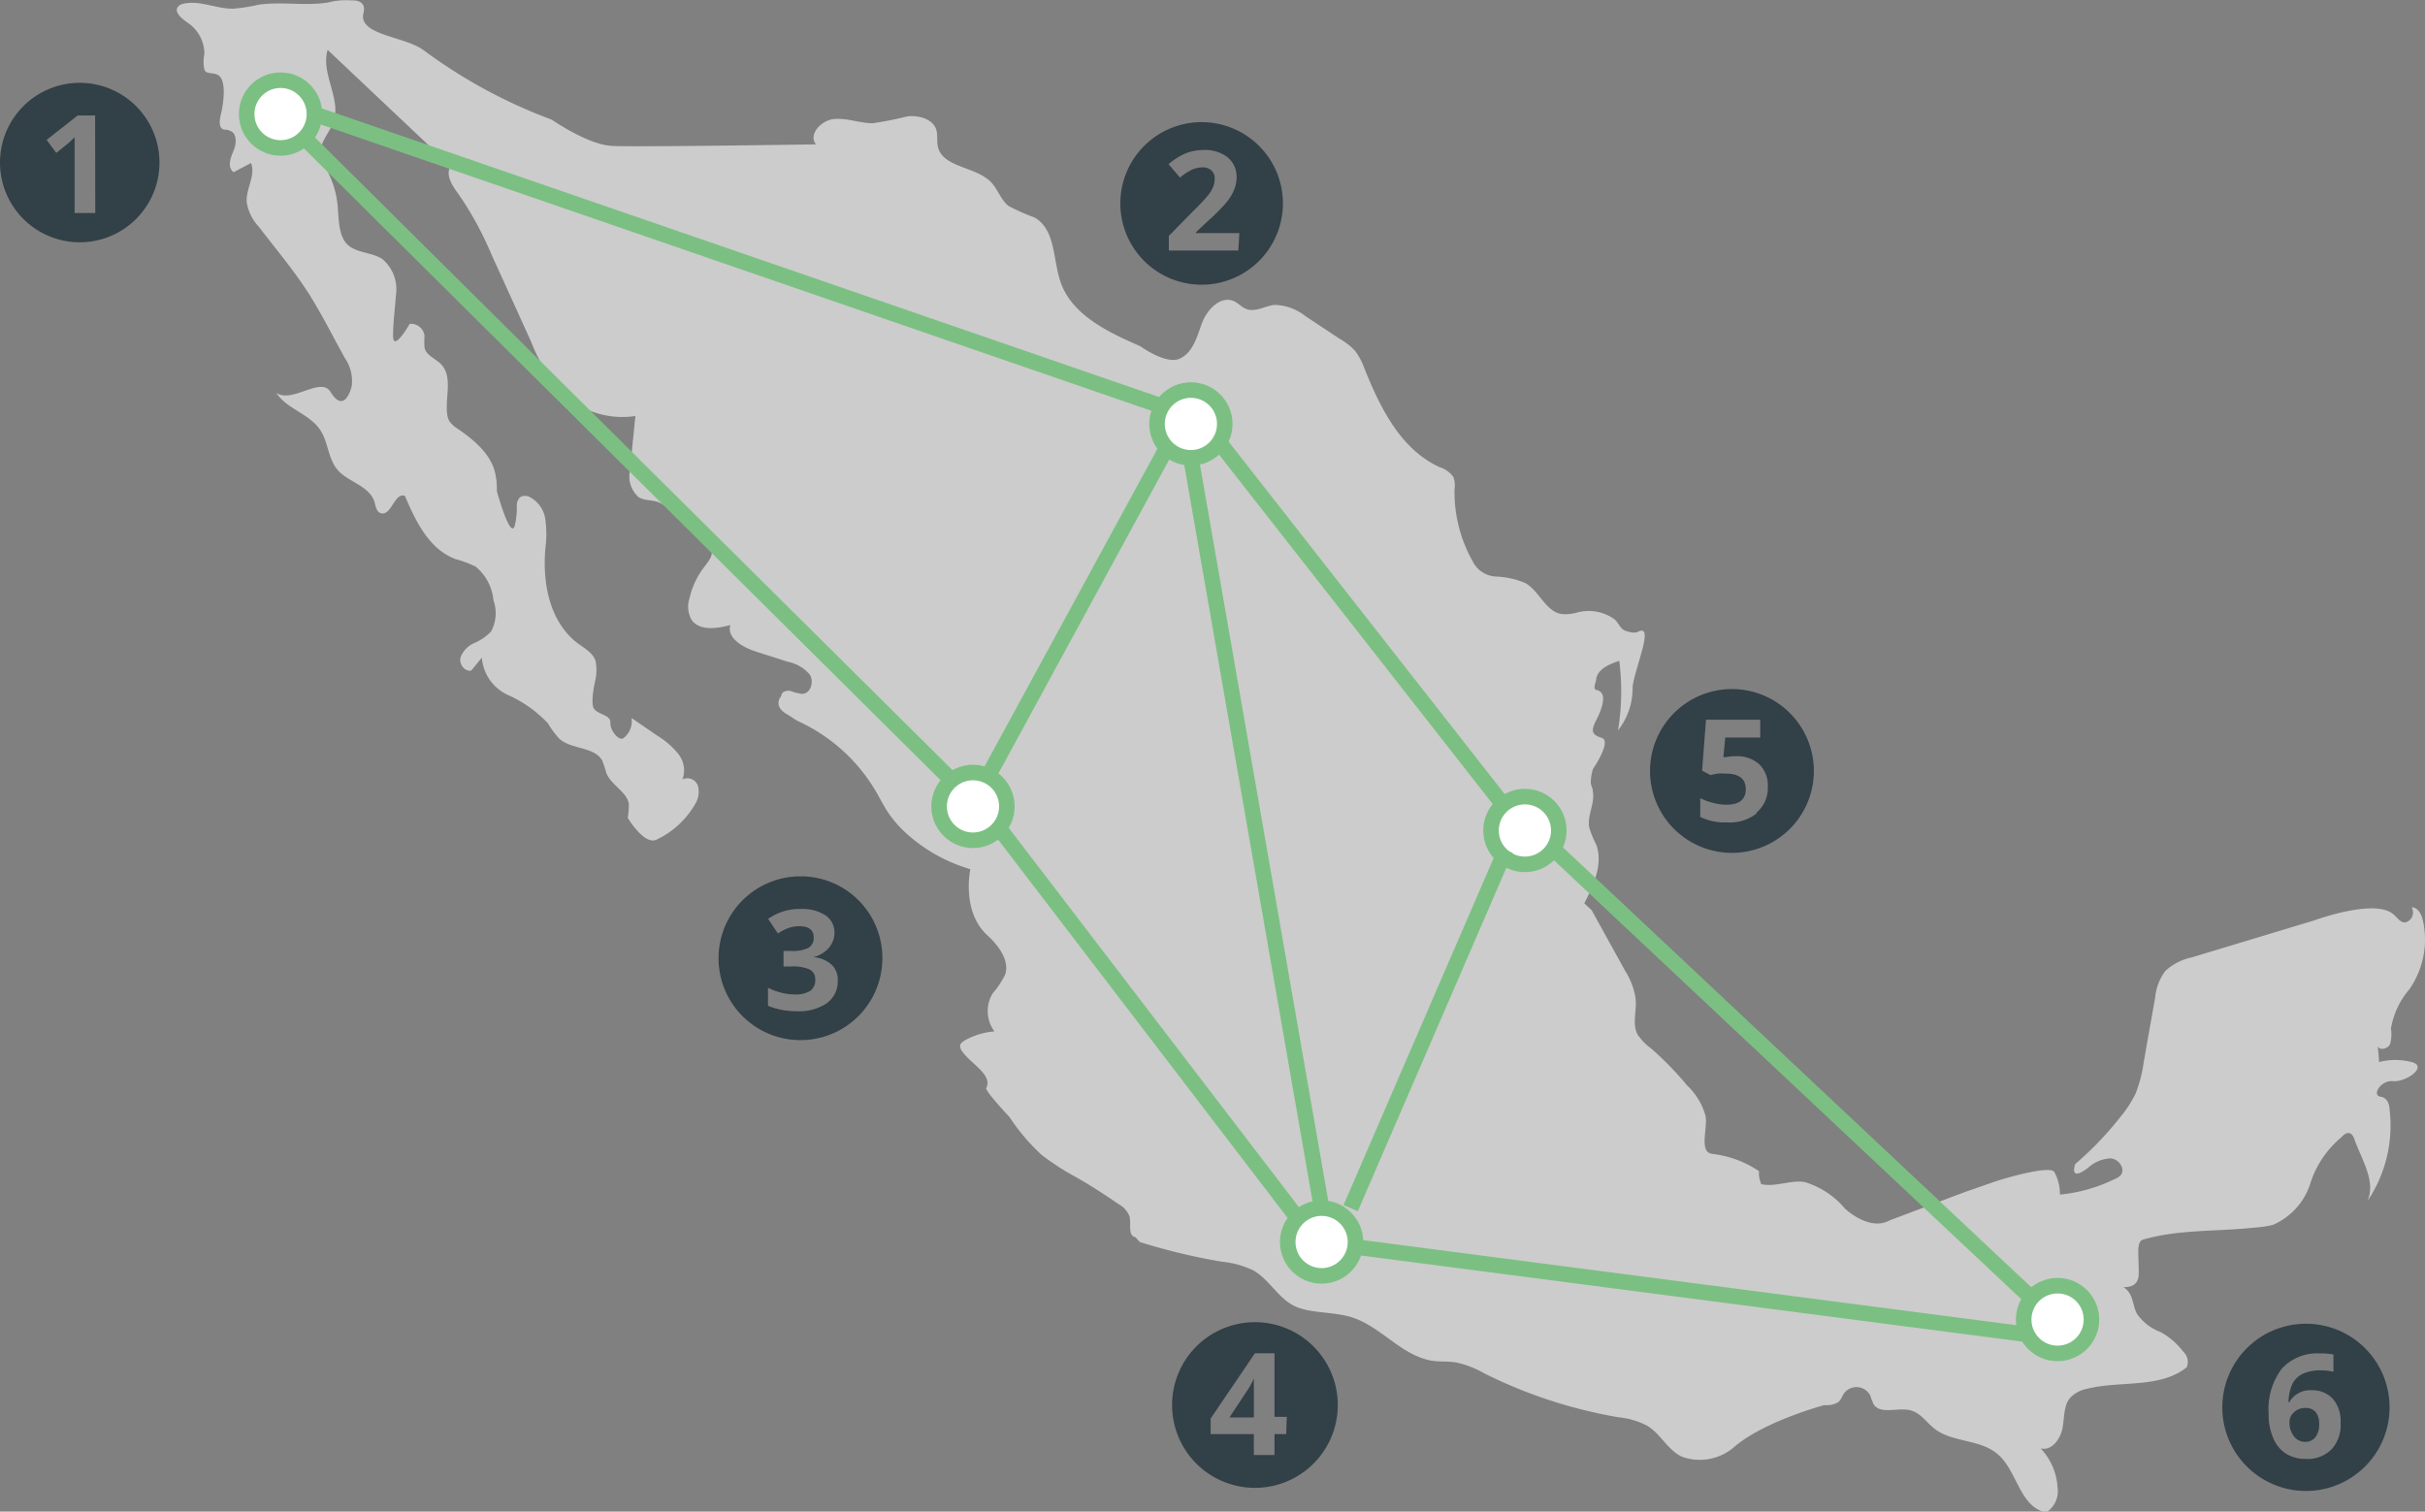 <svg id="Capa_1" data-name="Capa 1" xmlns="http://www.w3.org/2000/svg" viewBox="0 0 156.02 97.27"><rect x="0" y="0" width="156.02" height="97.27" fill="#808080" stroke="none"/><defs><style>.cls-1{fill:#ccc;}.cls-2{fill:#fff;}.cls-2,.cls-4{stroke:#7bc082;stroke-miterlimit:10;}.cls-3{fill:#324047;}.cls-4{fill:none;}</style></defs><title>Mesa de trabajo 2</title><path class="cls-1" d="M29,10.69c-.37.56.1,1.26.5,1.8a21.79,21.79,0,0,1,2.17,4c.84,1.83,1.67,3.67,2.5,5.5a10.48,10.48,0,0,0,2.09,3.37,5.59,5.59,0,0,0,4.62,1.41l-.36,3.57A1.76,1.76,0,0,0,41.1,32c.38.23.89.16,1.3.33a2.26,2.26,0,0,1,.71.51L45.45,35a1,1,0,0,1,.32.42c.11.34-.17.67-.41,1a5.17,5.17,0,0,0-1,2.08,1.73,1.73,0,0,0,.15,1.41c.52.7,1.62.54,2.48.31-.25.83.79,1.43,1.65,1.71l2.07.66a2.46,2.46,0,0,1,1.39.82c.29.46.06,1.23-.5,1.24a3.22,3.22,0,0,1-.74-.19c-.26-.06-.6.07-.59.32,0,0-.58.62.33,1.16.26.15.5.34.78.48a11.24,11.24,0,0,1,5,4.55c.25.43.46.86.73,1.27a7.38,7.38,0,0,0,1.25,1.43,10.53,10.53,0,0,0,4.07,2.26s-.59,2.7,1.08,4.24c.72.66,1.44,1.6,1.17,2.52a5.68,5.68,0,0,1-.81,1.23,2.19,2.19,0,0,0,.11,2.45,4.57,4.57,0,0,0-1.91.58c-.13.08-.27.18-.3.32a.58.58,0,0,0,.13.37c.52.79,2,1.52,1.55,2.37-.09.18,1.5,1.87,1.5,1.87A13.07,13.07,0,0,0,67,74.3a16,16,0,0,0,2.18,1.42c1,.56,1.89,1.15,2.8,1.77a1.53,1.53,0,0,1,.69.78c.13.49-.13,1.24.38,1.34l.28.31a39.93,39.93,0,0,0,5.29,1.27,5.88,5.88,0,0,1,2,.55c1,.56,1.54,1.67,2.53,2.23s2.51.41,3.74.77c1.93.57,3.25,2.49,5.24,2.82.58.09,1.18,0,1.76.16a6.18,6.18,0,0,1,1.6.65,30.91,30.91,0,0,0,8.65,2.83,5,5,0,0,1,1.85.55c.87.53,1.32,1.59,2.26,2a3.38,3.38,0,0,0,3.36-.67c1.93-1.64,5.75-2.66,5.75-2.66l.18,0a1.36,1.36,0,0,0,.72-.19c.2-.15.26-.41.41-.61a1,1,0,0,1,1.65.16,5.59,5.59,0,0,0,.22.57c.43.71,1.58.18,2.41.41.63.17,1,.78,1.52,1.18,1.11.87,2.84.67,3.95,1.55,1.34,1,1.46,3.39,3.13,3.81h.13a1.62,1.62,0,0,0,.7-1.59,4,4,0,0,0-1.09-2.51c.73.19,1.3-.64,1.42-1.36s.06-1.54.59-2a2.08,2.08,0,0,1,1-.48c2.14-.53,4.67,0,6.39-1.38a.9.9,0,0,0-.22-1A4.67,4.67,0,0,0,139,85.71a3.18,3.18,0,0,1-1.51-1.17c-.2-.36-.23-.79-.4-1.17s-.56-.73-1-.63c0,0,1.48.45,1.51-.73s-.2-2.11.3-2.25c2.33-.67,4.75-.5,7.17-.77a6.36,6.36,0,0,0,1.16-.17,4.32,4.32,0,0,0,2.4-2.63,6.37,6.37,0,0,1,2-3s.56-.71.85.12c.46,1.32,1.42,2.73.82,4a8.68,8.68,0,0,0,1.44-5.93s0-.73-.58-.81,0-1.08.81-1,2.28-.94,1.19-1.23a4.25,4.25,0,0,0-2.1,0c0-.34-.05-.68-.08-1,.16.28.65.14.79-.15a2.32,2.32,0,0,0,.06-1A5.15,5.15,0,0,1,155,63.68a5.6,5.6,0,0,0,.84-4.63c-.11-.32-.34-.68-.68-.66a.66.66,0,0,1-.32.94c-.37.13-.58-.28-.88-.52-1.22-1-5.05.41-5.05.41L141,61.61a3.6,3.6,0,0,0-1.68.86,3.34,3.34,0,0,0-.66,1.73c-.25,1.39-.5,2.78-.74,4.17a9,9,0,0,1-.52,2,7.46,7.46,0,0,1-1,1.53,21.14,21.14,0,0,1-2.88,3s-.45,1.2.82.25a2.3,2.3,0,0,1,1.42-.61c.53,0,1,.65.7,1.06a1,1,0,0,1-.4.27,10.3,10.3,0,0,1-3.53,1,2.92,2.92,0,0,0-.35-1.44c-.22-.48-3.17.4-3.17.4-.39.11-.77.24-1.14.37l-1.44.5-4.86,1.83c-.92.52-2.09-.06-2.87-.76a5.42,5.42,0,0,0-2.6-1.71c-.92-.14-1.87.34-2.78.14a1.74,1.74,0,0,1-.15-.84,6.82,6.82,0,0,0-3-1.11c-.87-.1-.31-1.58-.43-2.41a4.25,4.25,0,0,0-1.2-2,20.24,20.24,0,0,0-2.33-2.39,3.55,3.55,0,0,1-.85-.88c-.39-.74,0-1.64-.15-2.46a4.62,4.62,0,0,0-.64-1.62l-2.17-3.93-.47-.43c.61-1.19,1.23-2.56.76-3.8a6.28,6.28,0,0,1-.44-1.08c-.15-.77.38-1.55.23-2.33,0-.18-.11-.35-.13-.53a2.83,2.83,0,0,1,.14-.91s1.23-1.79.56-2-.7-.46-.34-1.16.76-1.78,0-1.92c-.27-.05,0-.54,0-.79.17-.6.86-.88,1.47-1.09A15.48,15.48,0,0,1,104.1,47a4.39,4.39,0,0,0,.94-2.79c.12-1.18,1.44-4.12.35-3.56-.13.07-.36.1-.84-.07-.31-.12-.41-.49-.65-.71a2.83,2.83,0,0,0-2.45-.45,2.83,2.83,0,0,1-.91.1c-1.08-.11-1.47-1.47-2.4-2a5.32,5.32,0,0,0-1.88-.42,1.76,1.76,0,0,1-1.52-1,9.09,9.09,0,0,1-1.16-4.6,1.62,1.62,0,0,0-.08-.82,1.73,1.73,0,0,0-.88-.62c-2.51-1.15-3.81-3.81-4.82-6.31a4.2,4.2,0,0,0-.64-1.2,4.27,4.27,0,0,0-1-.77L84,20.35a3.31,3.31,0,0,0-2-.73c-.62.07-1.24.49-1.82.26-.29-.11-.49-.36-.77-.49-.87-.41-1.76.54-2.08,1.41s-.58,1.92-1.46,2.29-2.52-.82-2.52-.82c-2.08-.9-4.36-2-5.1-4.08-.52-1.46-.31-3.39-1.68-4.19a13.88,13.88,0,0,1-1.67-.74c-.52-.4-.7-1.1-1.16-1.56-1-1-3.11-.92-3.4-2.27-.08-.35,0-.73-.1-1.08-.21-.69-1.13-.95-1.87-.86a21.25,21.25,0,0,1-2.22.44c-.84,0-1.65-.35-2.49-.27s-1.67,1-1.16,1.63c0,0-11.57.18-13.13.1S35.5,7.7,35.5,7.7a33.19,33.19,0,0,1-8.26-4.48C26,2.32,23,2.26,23.39.82c.22-.89-.77-.79-.77-.79A4.59,4.59,0,0,0,21.1.16c-1.48.24-3-.08-4.5.15A11.26,11.26,0,0,1,15,.56C13.9.57,12.85,0,11.81.24a.58.58,0,0,0-.34.17c-.32.36.24.8.63,1.07a2.41,2.41,0,0,1,1.05,2,2.39,2.39,0,0,0,0,1c.12.3.48.18.8.31.79.3.29,2.44.29,2.44-.1.4-.23,1,.17,1.11.11,0,.23,0,.34.06.5.12.48.82.28,1.29s-.43,1.06,0,1.39l1.12-.59c.31.8-.33,1.65-.28,2.5a3,3,0,0,0,.78,1.6c1.09,1.42,2.26,2.81,3.23,4.32.62,1,1.16,2,1.69,3l.61,1.12a2.6,2.6,0,0,1,.45,1.81s-.43,1.91-1.37.37c-.63-1-2.47.77-3.48.07.63,1,2.1,1.35,2.79,2.34.56.8.52,1.9,1.17,2.64s2,1,2.34,2c.09.28.12.66.41.76.68.23.9-1.37,1.56-1.11.7,1.64,1.56,3.44,3.27,4.07a7,7,0,0,1,1.28.48,3.19,3.19,0,0,1,1.15,2.18,2.45,2.45,0,0,1-.16,2,3.19,3.19,0,0,1-1.08.74,1.65,1.65,0,0,0-.88.92c-.11.42.26.94.69.85l.68-.83a2.89,2.89,0,0,0,1.7,2.41,8,8,0,0,1,2.55,1.81,5.7,5.7,0,0,0,.74,1c.79.7,2.27.5,2.76,1.41a7.86,7.86,0,0,1,.27.82c.33.78,1.36,1.21,1.44,2a6.23,6.23,0,0,1-.07.86s1.08,1.81,1.87,1.39a5.65,5.65,0,0,0,2.46-2.27,1.5,1.5,0,0,0,.19-1.16.72.72,0,0,0-1-.44,1.69,1.69,0,0,0-.28-1.65,5.19,5.19,0,0,0-1.34-1.16l-1.66-1.14a1.37,1.37,0,0,1-.52,1.3c-.29.2-.87-.49-.84-1s-.81-.51-1.06-.91.1-1.85.1-1.85a3.06,3.06,0,0,0,0-1.24c-.18-.49-.69-.78-1.12-1.09-1.84-1.38-2.3-3.9-2.1-6.14a6.87,6.87,0,0,0,0-1.81,1.9,1.9,0,0,0-1-1.47.62.62,0,0,0-.62,0,.72.72,0,0,0-.22.53,5,5,0,0,1-.14,1.34c-.3.83-1.14-2.25-1.14-2.25,0-.31,0-.62-.07-.93-.17-1.33-1.33-2.33-2.47-3.1a1.84,1.84,0,0,1-.52-.48,1.23,1.23,0,0,1-.14-.46c-.14-1.09.38-2.38-.39-3.2-.36-.37-1-.59-1.07-1.1a6.43,6.43,0,0,1,0-.76.88.88,0,0,0-.95-.74s-1.06,1.85-1.07.79c0-.88.12-1.74.18-2.61a2.54,2.54,0,0,0-.87-2.35c-.67-.44-1.62-.38-2.21-.9s-.59-1.58-.66-2.43a5.9,5.9,0,0,0-.64-2.28,3,3,0,0,1-.48-1.22c0-.74.61-1.34.85-2,.51-1.49-.84-3.12-.38-4.63"/><circle class="cls-2" cx="85.03" cy="79.92" r="2.18"/><circle class="cls-2" cx="76.62" cy="27.28" r="2.18"/><circle class="cls-2" cx="62.6" cy="51.89" r="2.18"/><circle class="cls-2" cx="132.38" cy="84.91" r="2.18"/><circle class="cls-2" cx="98.11" cy="53.44" r="2.18"/><circle class="cls-2" cx="18.05" cy="7.34" r="2.18"/><path class="cls-3" d="M5.13,5.33a5.13,5.13,0,1,0,5.13,5.13A5.13,5.13,0,0,0,5.13,5.33Zm1,8.38H4.8V9.48l0-.65a6,6,0,0,1-.46.43l-.72.58L3,9,5,7.43H6.12Z"/><line class="cls-4" x1="19.61" y1="8.9" x2="61.04" y2="50.02"/><line class="cls-4" x1="63.53" y1="50.02" x2="75.06" y2="28.83"/><line class="cls-4" x1="86.9" y1="77.74" x2="96.87" y2="54.69"/><line class="cls-4" x1="64.16" y1="53.13" x2="83.47" y2="78.37"/><line class="cls-4" x1="20.23" y1="7.34" x2="74.44" y2="26.03"/><line class="cls-4" x1="85.03" y1="77.74" x2="76.62" y2="29.46"/><line class="cls-4" x1="130.51" y1="83.35" x2="99.67" y2="54.38"/><line class="cls-4" x1="130.2" y1="85.84" x2="87.21" y2="80.24"/><line class="cls-4" x1="78.49" y1="28.52" x2="96.55" y2="51.58"/><path class="cls-3" d="M77.31,7.86a5.23,5.23,0,1,0,5.23,5.23A5.23,5.23,0,0,0,77.31,7.86Zm2.36,8.26H75.2v-.94l1.6-1.63a13.62,13.62,0,0,0,.94-1,2.28,2.28,0,0,0,.31-.52,1.44,1.44,0,0,0,.1-.5.68.68,0,0,0-.22-.57.79.79,0,0,0-.56-.19,1.65,1.65,0,0,0-.72.17,3.33,3.33,0,0,0-.73.49l-.74-.87A5.22,5.22,0,0,1,76,10a3.09,3.09,0,0,1,.68-.26,3.49,3.49,0,0,1,.82-.09,2.36,2.36,0,0,1,1.06.22,1.6,1.6,0,0,1,1,1.51,2.08,2.08,0,0,1-.16.83,3.14,3.14,0,0,1-.48.8,11.85,11.85,0,0,1-1.15,1.16l-.82.77V15h2.79Z"/><path class="cls-3" d="M51.5,56.39a5.27,5.27,0,1,0,5.27,5.26A5.25,5.25,0,0,0,51.5,56.39Zm1.7,8.16a3.15,3.15,0,0,1-1.93.52,4.78,4.78,0,0,1-1.86-.35V63.56a4.08,4.08,0,0,0,.83.31,3.46,3.46,0,0,0,.89.12,1.78,1.78,0,0,0,1-.23.85.85,0,0,0,.32-.74.68.68,0,0,0-.37-.64,2.69,2.69,0,0,0-1.18-.19h-.49v-1h.49A2.34,2.34,0,0,0,52,61a.72.72,0,0,0,.35-.67c0-.49-.31-.73-.92-.73a2.14,2.14,0,0,0-.65.1,3,3,0,0,0-.73.37l-.63-.94a3.47,3.47,0,0,1,2.11-.64,2.74,2.74,0,0,1,1.58.41A1.32,1.32,0,0,1,53.69,60a1.52,1.52,0,0,1-.37,1,1.88,1.88,0,0,1-1,.59v0a2,2,0,0,1,1.18.48,1.31,1.31,0,0,1,.4,1A1.73,1.73,0,0,1,53.2,64.55Z"/><path class="cls-3" d="M80.75,85.08a5.33,5.33,0,1,0,5.32,5.33A5.33,5.33,0,0,0,80.75,85.08Zm2,7.2H82v1.35H80.67V92.28H77.89v-1l2.85-4.2H82v4.09h.79Z"/><path class="cls-3" d="M80.29,89.41l-1.19,1.8h1.57v-1.1c0-.19,0-.45,0-.8s0-.56,0-.61h0A4.58,4.58,0,0,1,80.29,89.41Z"/><path class="cls-3" d="M111.43,44.34a5.27,5.27,0,1,0,5.27,5.27A5.27,5.27,0,0,0,111.43,44.34Zm1.59,8a2.77,2.77,0,0,1-1.9.58,3.62,3.62,0,0,1-1.73-.35V51.36a3.81,3.81,0,0,0,.81.3,3.49,3.49,0,0,0,.87.12c.83,0,1.25-.34,1.25-1s-.43-1-1.29-1a3.37,3.37,0,0,0-.52,0,2.81,2.81,0,0,0-.45.1l-.55-.29.25-3.28h3.49v1.15H111l-.12,1.26.16,0a3,3,0,0,1,.66-.06,2.13,2.13,0,0,1,1.49.52,1.92,1.92,0,0,1,.55,1.44A2.07,2.07,0,0,1,113,52.3Z"/><path class="cls-3" d="M148.37,85.18a5.38,5.38,0,1,0,5.37,5.37A5.38,5.38,0,0,0,148.37,85.18ZM150,93.27a2.17,2.17,0,0,1-1.64.61,2.38,2.38,0,0,1-1.27-.33,2.17,2.17,0,0,1-.83-1,3.71,3.71,0,0,1-.3-1.56,4.34,4.34,0,0,1,.83-2.9,3.08,3.08,0,0,1,2.46-1,4.09,4.09,0,0,1,.88.07v1.11a3.61,3.61,0,0,0-.79-.09,2.73,2.73,0,0,0-1.16.21,1.46,1.46,0,0,0-.68.64,2.81,2.81,0,0,0-.26,1.2h.05a1.53,1.53,0,0,1,1.43-.77,1.78,1.78,0,0,1,1.37.55,2.17,2.17,0,0,1,.5,1.53A2.31,2.31,0,0,1,150,93.27Z"/><path class="cls-3" d="M148.32,90.6a1,1,0,0,0-.72.27.83.83,0,0,0-.3.64,1.44,1.44,0,0,0,.28.9.87.87,0,0,0,.71.37.81.81,0,0,0,.68-.3,1.32,1.32,0,0,0,.24-.85,1.18,1.18,0,0,0-.22-.76A.82.82,0,0,0,148.32,90.6Z"/></svg>